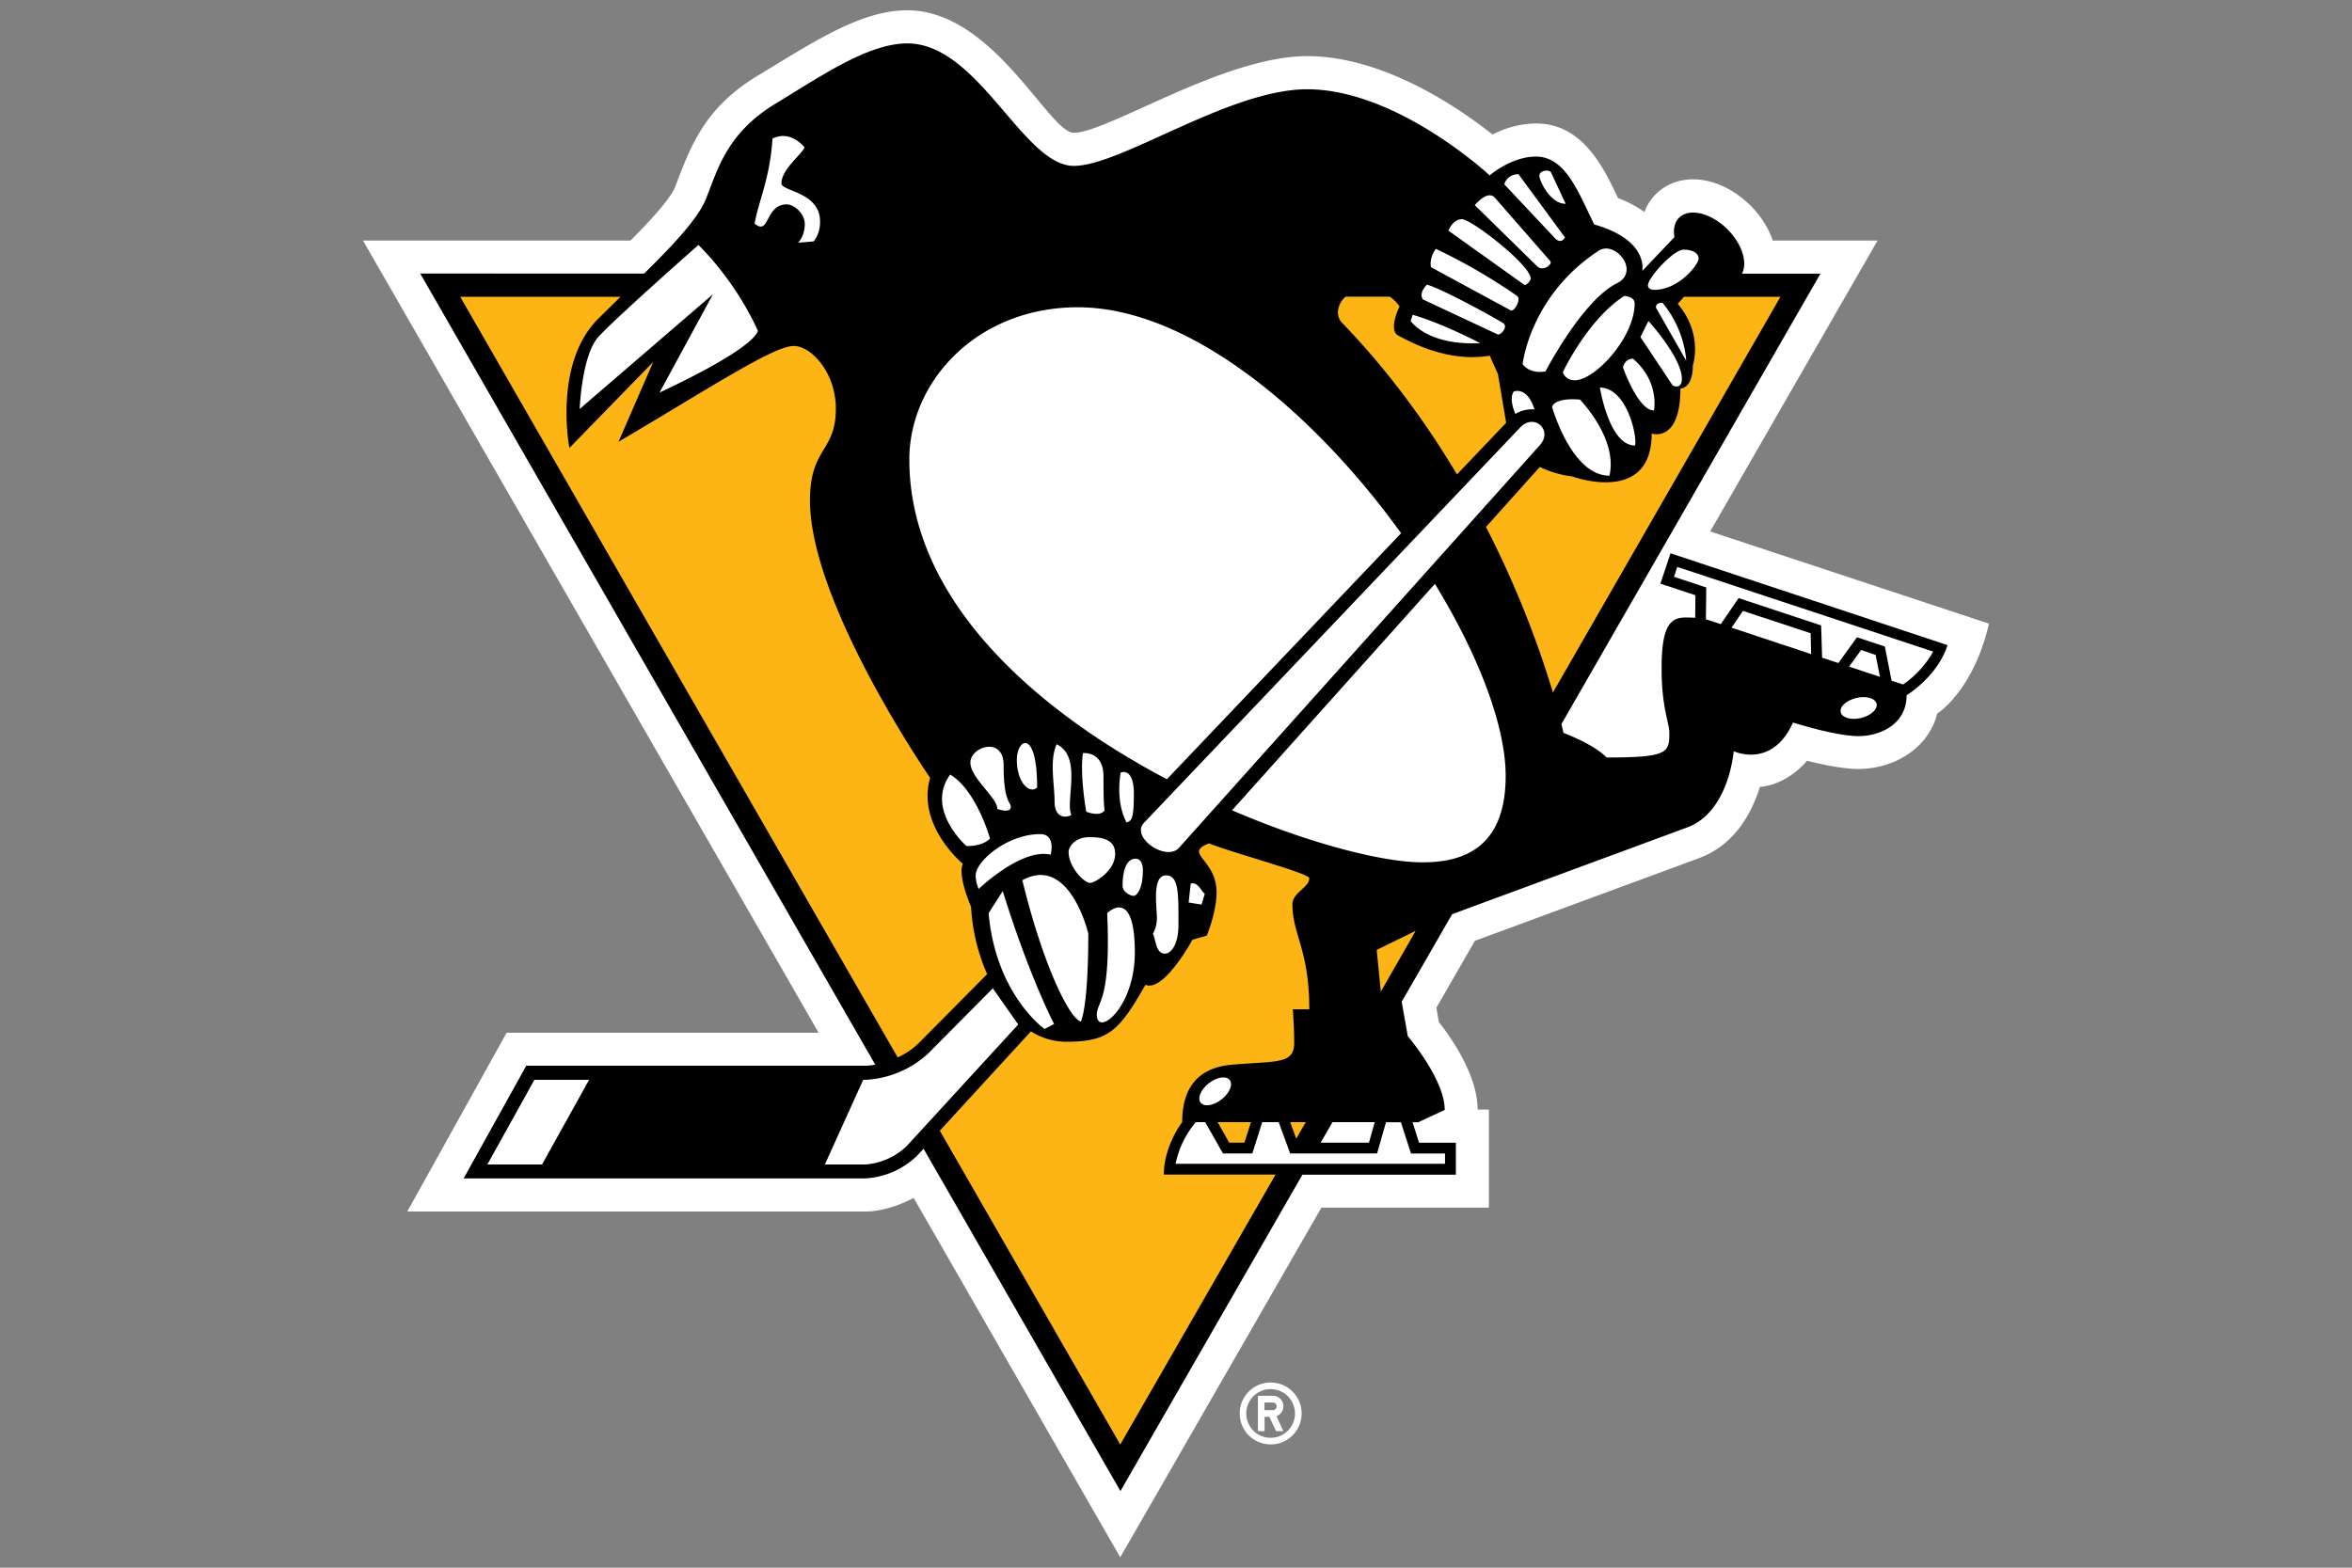 <svg xmlns="http://www.w3.org/2000/svg" viewBox="0 0 24 16"><rect x="0" y="0" width="24" height="16" fill="#808080" stroke="none"/><path fill="#FFF" d="M19.159 2.455H18.09a.946.946 0 0 0-.224-.353c-.311-.311-.729-.361-.971-.119a.508.508 0 0 0-.115.181 1.142 1.142 0 0 0-.269-.142c-.15-.315-.362-.762-.839-.762a.99.99 0 0 0-.442.113c-.353-.279-1.114-.8-1.892-.8-.853 0-2.035.782-2.382.782-.252 0-.819-1.25-1.698-1.25-.473 0-.952.32-1.522.665-.544.326-.689.72-.846 1.136-.054.135-.291.383-.456.549h-2.73l4.649 8.085H5.17l-1.014 1.825h4.67c.16 0 .338-.055.497-.139l2.108 3.668 2.053-3.569h1.709v-1.001h-.115c-.001-.348-.265-.727-.396-.894l-.025-.145.393-.683 2.285-.843c.372-.137.543-.47.624-.729 0 0 .252-.002.481-.266.161.041.366.084.525.084.346 0 .709-.197.803-.566 0 0 .366-.225.528-.917l-2.845-.941 1.708-2.969z"/><path d="M16.943 5.957l.357.118-.002.23c-.19-.007-.343-.043-.343.513 0 .415.079.549.079.666 0 .199-.017.247-.641.247 0 0-.098-.119-.439-.251l-.021-.09 2.643-4.597h-.801c.06-.114.001-.303-.147-.452-.17-.169-.391-.222-.494-.119-.047.047-.062.118-.048.198l-.328.345c.008-.052.026-.326-.49-.474-.155-.308-.286-.693-.595-.693-.253 0-.472.192-.472.192s-.944-.879-1.862-.879c-.798 0-1.897.782-2.382.782-.516 0-.973-1.25-1.698-1.25-.391 0-.851.313-1.347.616-.496.301-.588.67-.709.972-.08.2-.334.469-.63.761H4.288l4.643 8.074a.52.52 0 0 1-.101.011H5.37l-.639 1.15h4.097a.823.823 0 0 0 .531-.233l.065-.07 2.009 3.494 1.857-3.229h1.566v-.326h-.376l-.066-.209h.057l.271-.126c0-.313-.377-.753-.377-.753l-.062-.351.515-.894 2.4-.886c.425-.157.473-.777.473-.777s.391.184.605-.293c0 0 .434.139.669.139.204 0 .49-.11.49-.417 0 0 .314-.189.418-.512l-2.827-.937-.103.31z"/><g fill="#FCB514"><path d="M13.36 8.963c0-.049-.735-.244-1.024-.355-.266.104.078.157.078.5 0 .203-.1.441-.1.441l-.146.042s-.293.54-.48.46c-.269.473-.378.581-.805.581a.666.666 0 0 1-.363-.106l-.93 1.014 1.841 3.203 1.585-2.755h-1.14c0-.294.187-.535.187-.535 0-.468.288-.566.503-.586.454-.04.64-.001.64-.223 0-.157-.014-.343-.014-.343h.168c0-.611-.172-.761-.172-1.072 0-.12.172-.17.172-.266zm.73 1.158l.356-.621-.398.195zm1.195-6.303l-.084-.188c-.433.073-.82-.146-.931-.204-.11-.056.011-.298.011-.298s-.03-.052-.099-.1h-.452c-.085.076-.105.194-.036.266.48.498.866 1.033 1.173 1.548l.502-.527-.084-.497zm-2.058 7.803l.097-.168h-.159zm3.957-8.592l-.064.072c.263.311.154.628.154.628 0 .24-.127.236-.127.236 0 .559-.293.46-.293.46 0 .735-.81.438-.81.438a1.07 1.07 0 0 1-.332-.097l-.549.612c.356.692.568 1.307.683 1.69l2.322-4.039h-.984zM9.909 9.256c-.148-.358-.083-.439-.083-.439s-.476-.391-.335-.878c0 0-1.226-1.777-1.226-2.831 0-.545.264-.492.264-.938 0-.366-.25-.639-.43-.639-.206 0-.848.424-1.788.978l.355-.816-.856.879s-.167-.858.294-1.319l.228-.224H4.696l4.464 7.763a.748.748 0 0 0 .209-.14l.704-.71a1.958 1.958 0 0 1-.164-.686z"/><path d="M12.543 11.662h.155l.067-.209h-.34z"/></g><g fill="#FFF"><path d="M13.597 11.453l-.121.209h.493l.059-.209zm5.394-4.819l-.123.17.315.104-.044-.224zm-1.206-.399l-.116.171.812.27-.005-.213z"/><ellipse transform="rotate(-103.455 18.965 7.227)" cx="18.966" cy="7.228" rx=".105" ry=".188"/><ellipse transform="rotate(142.064 12.399 11.139)" cx="12.398" cy="11.139" rx=".188" ry=".105"/><path d="M9.47 10.753a1.02 1.02 0 0 1-.641.268h-.021l-.391.864h.41a.68.68 0 0 0 .425-.188l1.138-1.241-.259-.369-.661.666zm-4.497 1.132h.558l.48-.864h-.558zm9.17-.432l-.091.319h-.887l-.117-.319h-.168l-.101.319h-.3l-.181-.319h-.096a.949.949 0 0 0-.206.425h2.749v-.105h-.347l-.103-.319h-.152zm3.264-5.133l.152.05.182-.266.842.279.01.329.166.055.19-.263.284.094.069.349.117.039a.997.997 0 0 0 .307-.336l-2.611-.864-.033.101.329.109-.004.324zm-5.5 1.633l2.39-2.511c-.874-1.213-2.148-2.306-3.299-2.306-1.026 0-1.719.755-1.719 1.554 0 1.439 1.293 2.558 2.628 3.263zm.665.317c.806.347 1.549.531 1.939.531.36 0 .853-.1.853-.881 0-.512-.277-1.233-.722-1.961l-2.07 2.311zM6.103 3.442c-.167.188-.188.732-.188.732l1.36-1.171-.545 1.003s.92-.418 1.004-.627c0 0-.189-.46-.607-.879 0 0-.856.754-1.024.942zm1.871-1.569c0-.148.209-.297.235-.368 0 0-.135-.183-.326-.091-.029.417-.136.615-.183.868.156.129.104-.196.328-.196.075 0 .184.093.184.2 0 .125-.068.191-.068.191l.157-.013s.067-.067.067-.201c.001-.304-.394-.31-.394-.39zm7.543 2.485l-3.844 4.04c-.14.146.229.402.359.253l3.681-4.108c.135-.151-.054-.327-.196-.185zm-4.796 4.365s.057-.21-.107-.21c-.336 0-.658.278-.658.421 0 .074.03.139.03.139s.438-.421.735-.35zm.658-.009c0-.146-.127-.17-.265-.17s-.21.093-.21.151c0 .151.154.316.222.316.038.001.253-.118.253-.297zm.209.05c-.085 0-.133.102-.133.277 0 .058.072.102.114.102.028 0 .093-.064.093-.262 0-.061-.021-.117-.074-.117zm.31.17c-.146 0-.093.325-.093.433 0 .106-.041.161-.041.161.03.054.026.205.124.205.056 0 .137-.084.137-.294 0-.316.005-.505-.127-.505zm.252.084l-.021.193.131.021.034-.111c-.036-.02-.067-.124-.144-.103zm-2.062.302c.072.829.57 1.182.57 1.182l.098-.051s-.25-.475-.524-1.357l-.144.226zm.344-.336c.218.892.485 1.413.597 1.442 0 0 .076-.129.076-.899 0 0-.191-.809-.673-.543zm.866.336c.04.913-.106.897-.106 1.037 0 .227.388-.063.388-.639-.001-.681-.282-.398-.282-.398zM9.696 7.905c-.258.357.165.729.165.729s.155.011.241-.075c0 0-.133-.487-.406-.654zm.618.33c0-.052-.073-.046-.073-.425 0-.301-.339-.188-.339-.028s.275.357.275.474c0 0 .137.051.137-.021zm.269-.198c0-.604-.207-.5-.207-.283 0 .242.136.353.207.283zm.199-.441c-.075.166-.021.412-.021.582 0 .176.117.17.172.14-.067-.134.115-.595-.151-.722zm.269.09c-.035.215.033.598.033.598s.139.059.187-.014c-.011-.076-.011-.247-.011-.348 0-.258-.209-.236-.209-.236zm.384.199c-.053.334.062.51.062.51.042-.024.073-.008.073-.291 0-.282-.135-.219-.135-.219zM16.5 2.891c.238-.121-.011-.433-.181-.336-.707.459-.782 1.161-.782 1.161s.063.103.233.075c0 0 .378-.728.73-.9zm-.552.906s.017.084.123.084c.201 0 .609-.433.609-.785 0-.072-.107-.075-.107-.075-.373.241-.625.776-.625.776zm.933-.839c.253 0 .452-.262.452-.317 0-.055-.056-.093-.155-.093s-.362.284-.362.364c-.001.017.012.046.065.046zm-1.417 1.267s.073-.054.194-.047c-.076-.241-.212-.182-.212-.182-.054.081.018.229.018.229zm.959.63c.088-.381-.302-.777-.302-.777-.275-.021-.283.076-.283.076s.196.701.585.701zm-.097-.899s.092.591.358.591c.025-.091-.083-.591-.358-.591zm.235-.206s.153.439.316.439c0 0 .062-.292-.214-.528-.086 0-.102.089-.102.089zm.601.115c0-.213-.341-.589-.341-.589l-.082.164.329.494c0 .001.094.047.094-.069zm-.265-.726l.309.542s-.008-.309-.241-.59c0 0-.068-.008-.068.048zm-1.794.363s-.385-.203-.688-.289l-.021.062c.001.001.168.254.709.227zm.179-.089c.028.012.114-.077.055-.116-.071-.046-.611-.345-.776-.392-.092.094-.041.151-.041.151l.762.357zm.13-.247c.043.023.113-.116.068-.146a5.813 5.813 0 0 0-.828-.48c-.074.099-.05.187-.05.187l.81.439zm.208-.322c0-.139-.607-.607-.702-.607s-.138.117-.138.117l.77.55c.025.018.07-.044.07-.06zm.198-.18l-.564-.646c-.075-.085-.205.076-.205.076l.638.625c.059.057.162-.025.131-.055zm.151-.241l-.474-.645c-.12 0-.145.103-.145.103l.516.549c.066.07.103-.007.103-.007zm.007-.343l-.149-.32c-.015-.031-.119-.026-.119.035-.001.046.108.285.268.285zm-2.694 12.346a.316.316 0 1 0-.632 0 .316.316 0 0 0 .632 0zm-.565 0a.248.248 0 1 1 .497 0 .248.248 0 1 1-.497 0z"/><path d="M13.096 14.607l-.071-.153a.109.109 0 0 0 .071-.102.106.106 0 0 0-.108-.106h-.152v.361h.068v-.147h.049l.068.147h.075zm-.109-.215h-.084v-.078h.084a.04.04 0 0 1 .04.039.039.039 0 0 1-.04.039z"/></g></svg>